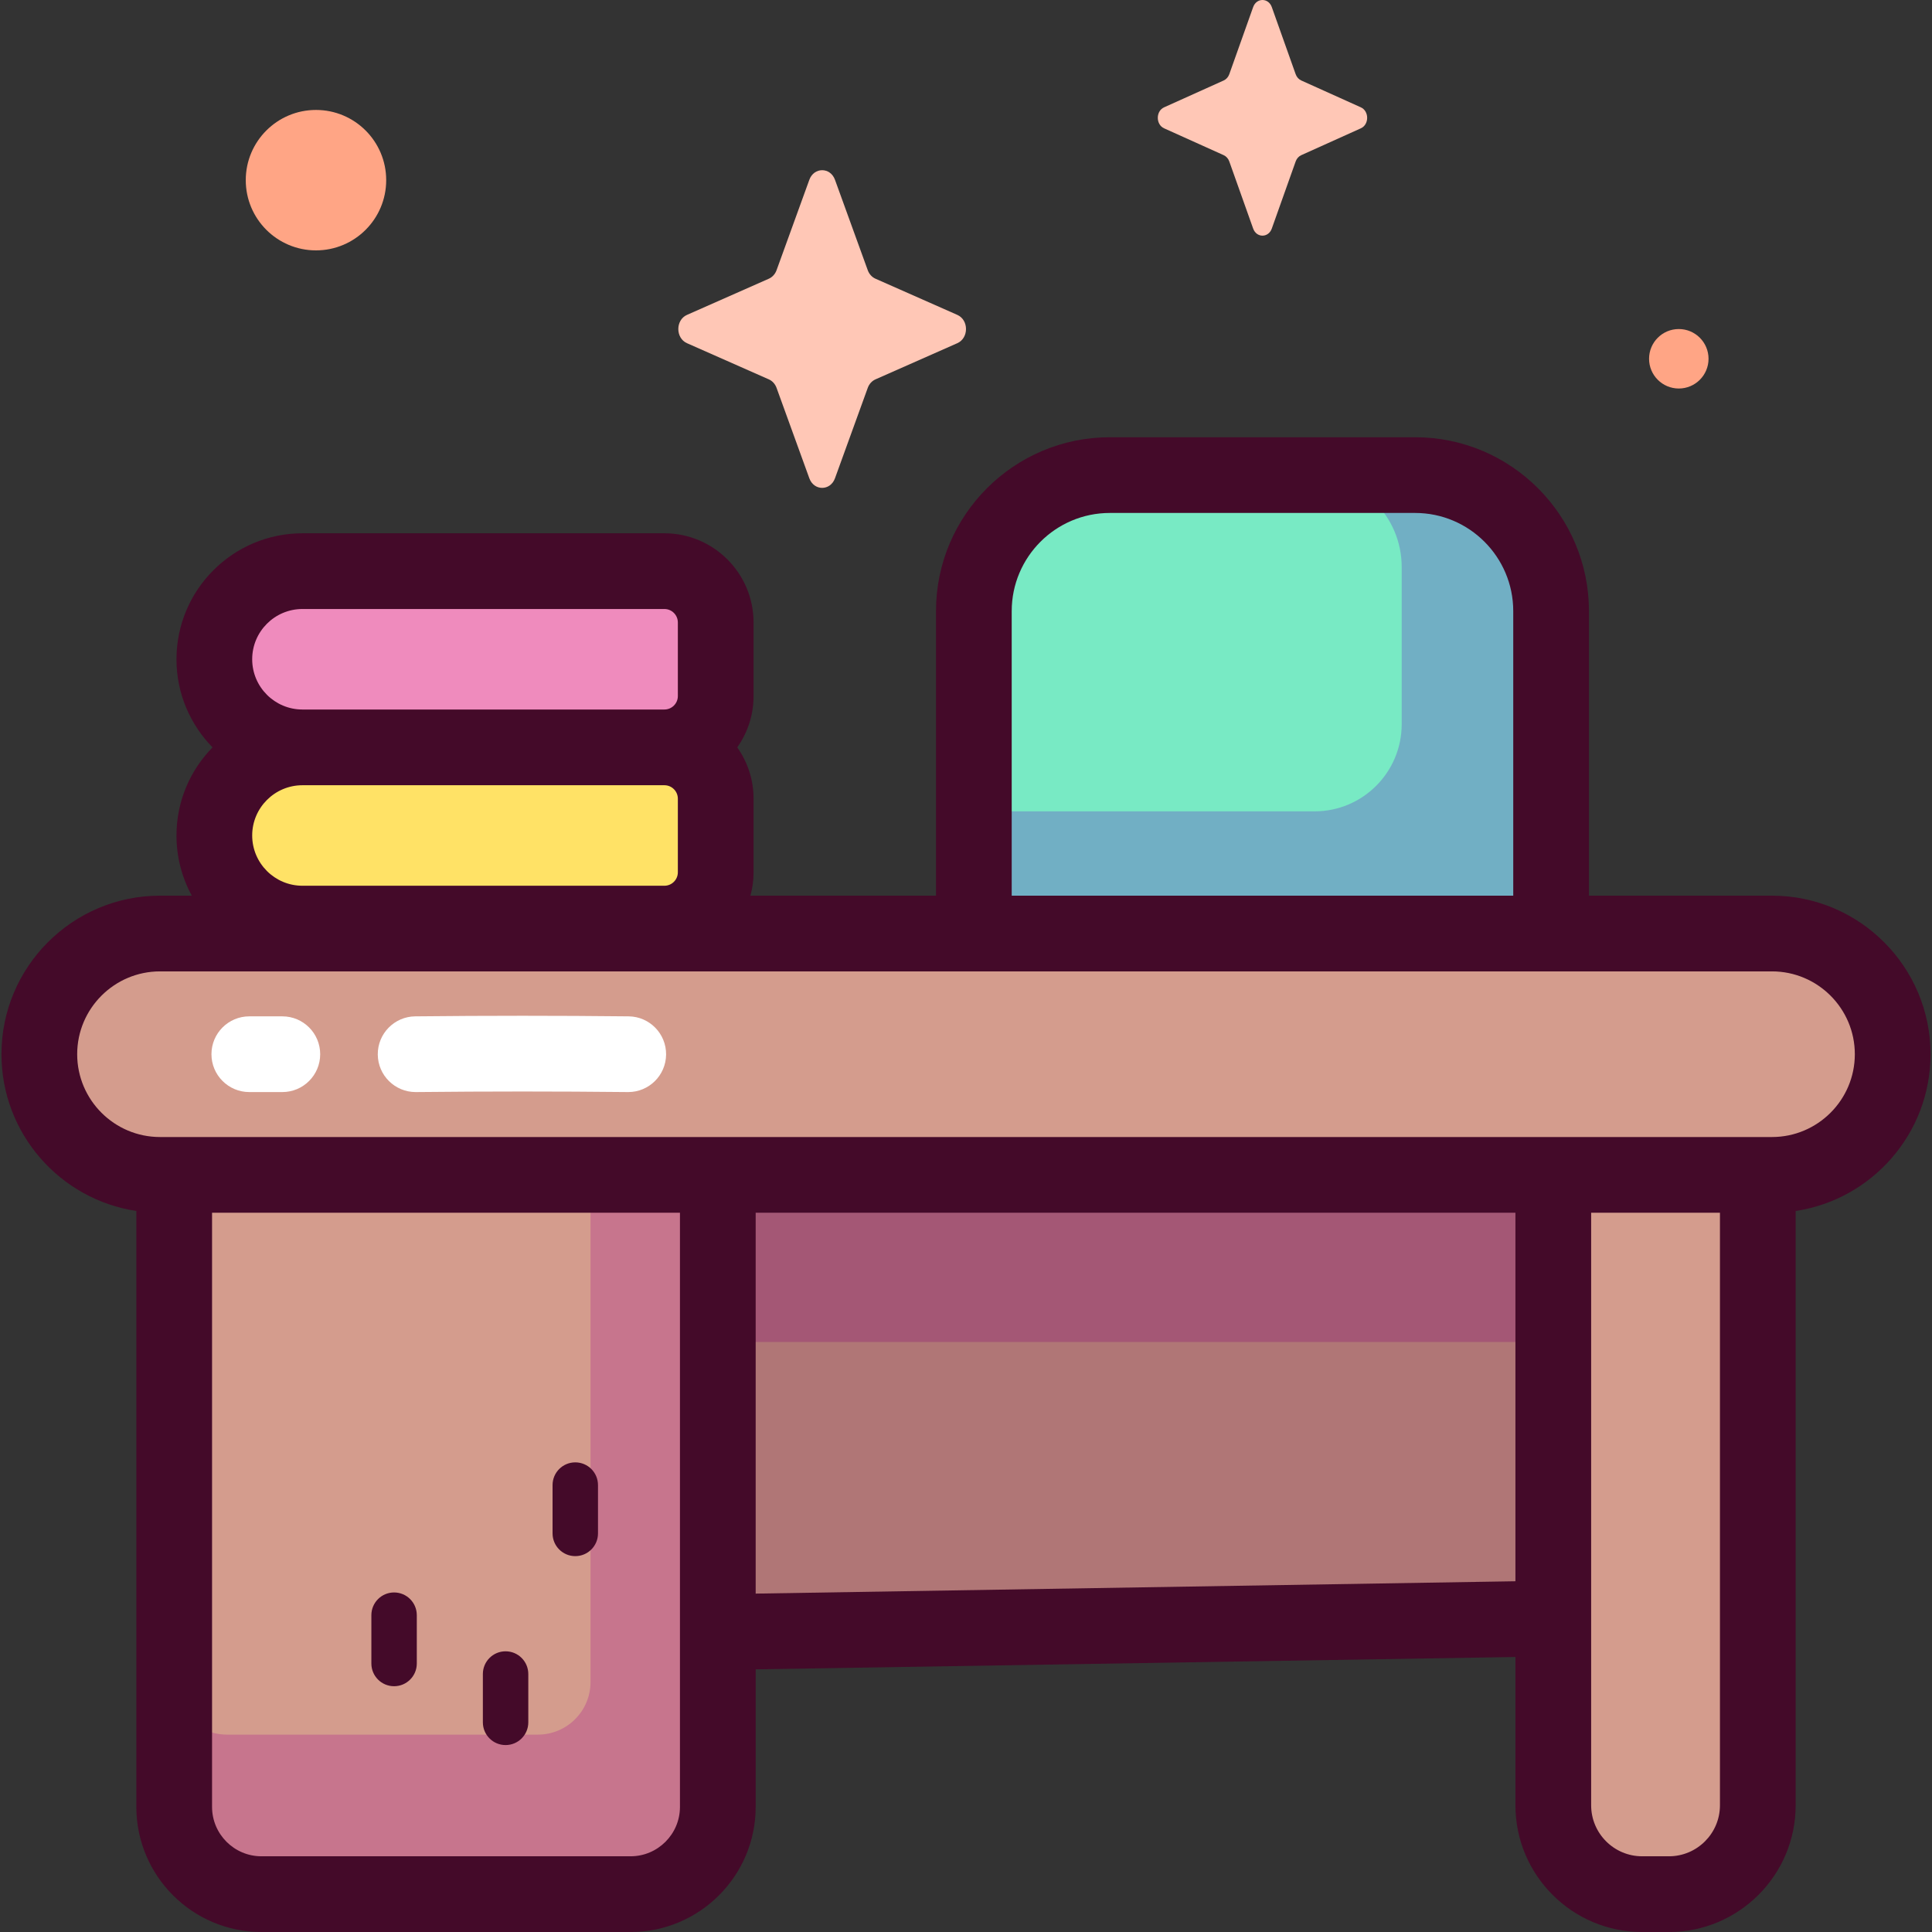 <svg id="Capa_1" enable-background="new 0 0 512 512" height="512" viewBox="0 0 512 512" width="512" xmlns="http://www.w3.org/2000/svg"><rect x="0" y="0" width="512" height="512" fill="#333333" stroke="none"/><g><g><path d="m375.018 125.905h-80.897c-19.904 0-36.039 16.135-36.039 36.04v108.272h152.976v-108.272c-.001-19.904-16.136-36.04-36.04-36.04z" fill="#78eac4"/><path d="m375.018 125.905h-27.934c13.466 0 24.382 10.916 24.382 24.381v41.63c0 12.758-10.343 23.101-23.101 23.101h-90.283v55.199h152.976v-108.271c-.001-19.904-16.136-36.04-36.04-36.04z" fill="#71afc4"/><path d="m189.67 311.358h221.967v117.564h-221.967z" fill="#b07676"/><path d="m442.289 501.967h-7.105c-13.004 0-23.546-10.542-23.546-23.546v-195.501h54.198v195.501c0 13.004-10.543 23.546-23.547 23.546z" fill="#d49c8d"/><path d="m167.106 501.967h-97.821c-12.769 0-23.12-10.351-23.12-23.121v-195.926h144.063v195.926c-.001 12.77-10.352 23.121-23.122 23.121z" fill="#d49c8d"/><path d="m146.088 282.92v31.067h10.408v131.758c0 7.701-6.244 13.945-13.945 13.945h-82.442c-7.702 0-13.945-6.244-13.945-13.945v33.102c0 12.769 10.352 23.12 23.12 23.12h97.822c12.769 0 23.121-10.352 23.121-23.12v-195.927z" fill="#c7758d"/><path d="m469.599 311.358h-427.198c-17.663 0-31.982-14.319-31.982-31.982 0-17.663 14.319-31.982 31.982-31.982h427.198c17.663 0 31.982 14.319 31.982 31.982-.001 17.663-14.319 31.982-31.982 31.982z" fill="#d49c8d"/><path d="m176.071 198.061h-95.92c-12.897 0-23.352 10.455-23.352 23.352 0 12.897 10.455 23.352 23.352 23.352h95.92c7.51 0 13.599-6.088 13.599-13.599v-19.506c0-7.51-6.088-13.599-13.599-13.599z" fill="#ffe266"/><path d="m176.071 151.358h-95.92c-12.897 0-23.352 10.455-23.352 23.352 0 12.897 10.455 23.352 23.352 23.352h95.92c7.51 0 13.599-6.089 13.599-13.599v-19.506c0-7.511-6.088-13.599-13.599-13.599z" fill="#ef8bbd"/><path d="m190.274 311.358h221.364v44.287h-221.364z" fill="#a45775"/></g><g><g fill="#440a29"><path d="m511.613 279.376c0-23.167-18.848-42.015-42.015-42.015h-48.508v-75.416c0-25.405-20.667-46.073-46.072-46.073h-80.897c-25.405 0-46.072 20.668-46.072 46.073v75.416h-49.176c.538-1.976.83-4.051.83-6.195v-19.506c0-5.061-1.604-9.75-4.323-13.599 2.719-3.849 4.323-8.538 4.323-13.598v-19.505c0-13.031-10.601-23.632-23.631-23.632h-95.92c-18.408 0-33.384 14.977-33.384 33.385 0 9.083 3.651 17.327 9.556 23.351-5.906 6.026-9.556 14.269-9.556 23.352 0 5.772 1.474 11.207 4.063 15.948h-8.429c-23.167 0-42.015 18.848-42.015 42.015 0 21.036 15.541 38.508 35.744 41.544v157.927c0 18.281 14.873 33.153 33.154 33.153h97.821c18.281 0 33.154-14.872 33.154-33.153v-36.456l201.344-3.272v39.302c0 18.516 15.063 33.579 33.579 33.579h7.105c18.516 0 33.579-15.063 33.579-33.579v-157.5c20.205-3.038 35.746-20.509 35.746-41.546zm-431.461-71.282h95.92c1.966 0 3.565 1.6 3.565 3.566v19.505c0 1.967-1.599 3.566-3.565 3.566h-95.92c-7.344 0-13.318-5.975-13.318-13.318-.001-7.344 5.974-13.319 13.318-13.319zm0-46.703h95.92c1.966 0 3.565 1.6 3.565 3.566v19.505c0 1.966-1.599 3.566-3.565 3.566h-95.92c-7.344 0-13.318-5.975-13.318-13.318-.001-7.345 5.974-13.319 13.318-13.319zm187.963.554c0-14.34 11.666-26.007 26.006-26.007h80.897c14.34 0 26.006 11.667 26.006 26.007v75.416h-132.91v-75.416zm-101.009 329.989h-97.821c-7.217 0-13.088-5.871-13.088-13.087v-157.457h123.997v157.457c0 7.216-5.871 13.087-13.088 13.087zm33.154-69.612v-100.932h201.344v97.659zm242.029 69.612h-7.105c-7.451 0-13.513-6.062-13.513-13.513v-157.031h34.132v157.031c-.001 7.451-6.063 13.513-13.514 13.513zm27.31-190.61h-427.197c-12.103 0-21.949-9.846-21.949-21.948s9.846-21.949 21.949-21.949h427.197c12.103 0 21.949 9.847 21.949 21.949-.001 12.102-9.846 21.948-21.949 21.948z"/><path d="m152.454 387.542c-3.325 0-6.02 2.695-6.02 6.02v12.81c0 3.324 2.695 6.02 6.02 6.02 3.324 0 6.02-2.695 6.02-6.02v-12.81c-.001-3.325-2.696-6.02-6.02-6.02z"/><path d="m104.436 422.017c-3.324 0-6.02 2.695-6.02 6.02v12.81c0 3.324 2.695 6.02 6.02 6.02s6.02-2.695 6.02-6.02v-12.81c-.001-3.325-2.696-6.02-6.02-6.02z"/><path d="m133.985 437.612c-3.324 0-6.02 2.695-6.02 6.02v12.81c0 3.324 2.695 6.02 6.02 6.02s6.02-2.695 6.02-6.02v-12.81c0-3.325-2.696-6.02-6.02-6.02z"/></g><path d="m166.493 289.409c-.035 0-.072 0-.107-.001-18.973-.198-36.809-.198-56.135 0-.034.001-.07.001-.105.001-5.493 0-9.974-4.424-10.03-9.93-.058-5.541 4.387-10.078 9.929-10.135 19.466-.202 37.436-.202 56.55 0 5.541.058 9.986 4.596 9.927 10.137-.056 5.505-4.537 9.928-10.029 9.928z" fill="#fff"/><path d="m74.821 289.409h-8.751c-5.541 0-10.033-4.492-10.033-10.033s4.492-10.033 10.033-10.033h8.751c5.541 0 10.033 4.492 10.033 10.033s-4.493 10.033-10.033 10.033z" fill="#fff"/></g><g><path d="m102.346 47.746c0 10.277-8.331 18.608-18.608 18.608s-18.608-8.331-18.608-18.608 8.331-18.608 18.608-18.608 18.608 8.331 18.608 18.608z" fill="#ffa585"/><circle cx="444.9" cy="95.079" fill="#ffa585" r="7.88"/><g fill="#ffc7b6"><path d="m337.042 1.883 6.321 17.775c.271.761.806 1.364 1.483 1.669l15.792 7.115c2.231 1.005 2.231 4.56 0 5.565l-15.792 7.115c-.676.305-1.212.908-1.483 1.669l-6.321 17.775c-.893 2.511-4.051 2.511-4.945 0l-6.322-17.775c-.27-.761-.806-1.364-1.482-1.669l-15.792-7.115c-2.231-1.005-2.231-4.56 0-5.565l15.792-7.115c.676-.305 1.212-.908 1.482-1.669l6.322-17.775c.893-2.511 4.052-2.511 4.945 0z"/><path d="m221.277 47.644 8.686 23.962c.372 1.026 1.108 1.839 2.037 2.25l21.7 9.592c3.066 1.355 3.066 6.147 0 7.502l-21.7 9.592c-.929.411-1.665 1.224-2.037 2.25l-8.686 23.962c-1.227 3.385-5.567 3.385-6.794 0l-8.686-23.962c-.372-1.026-1.108-1.839-2.037-2.25l-21.7-9.592c-3.066-1.355-3.066-6.147 0-7.502l21.7-9.592c.929-.411 1.665-1.224 2.037-2.25l8.686-23.962c1.227-3.385 5.567-3.385 6.794 0z"/></g></g></g></svg>